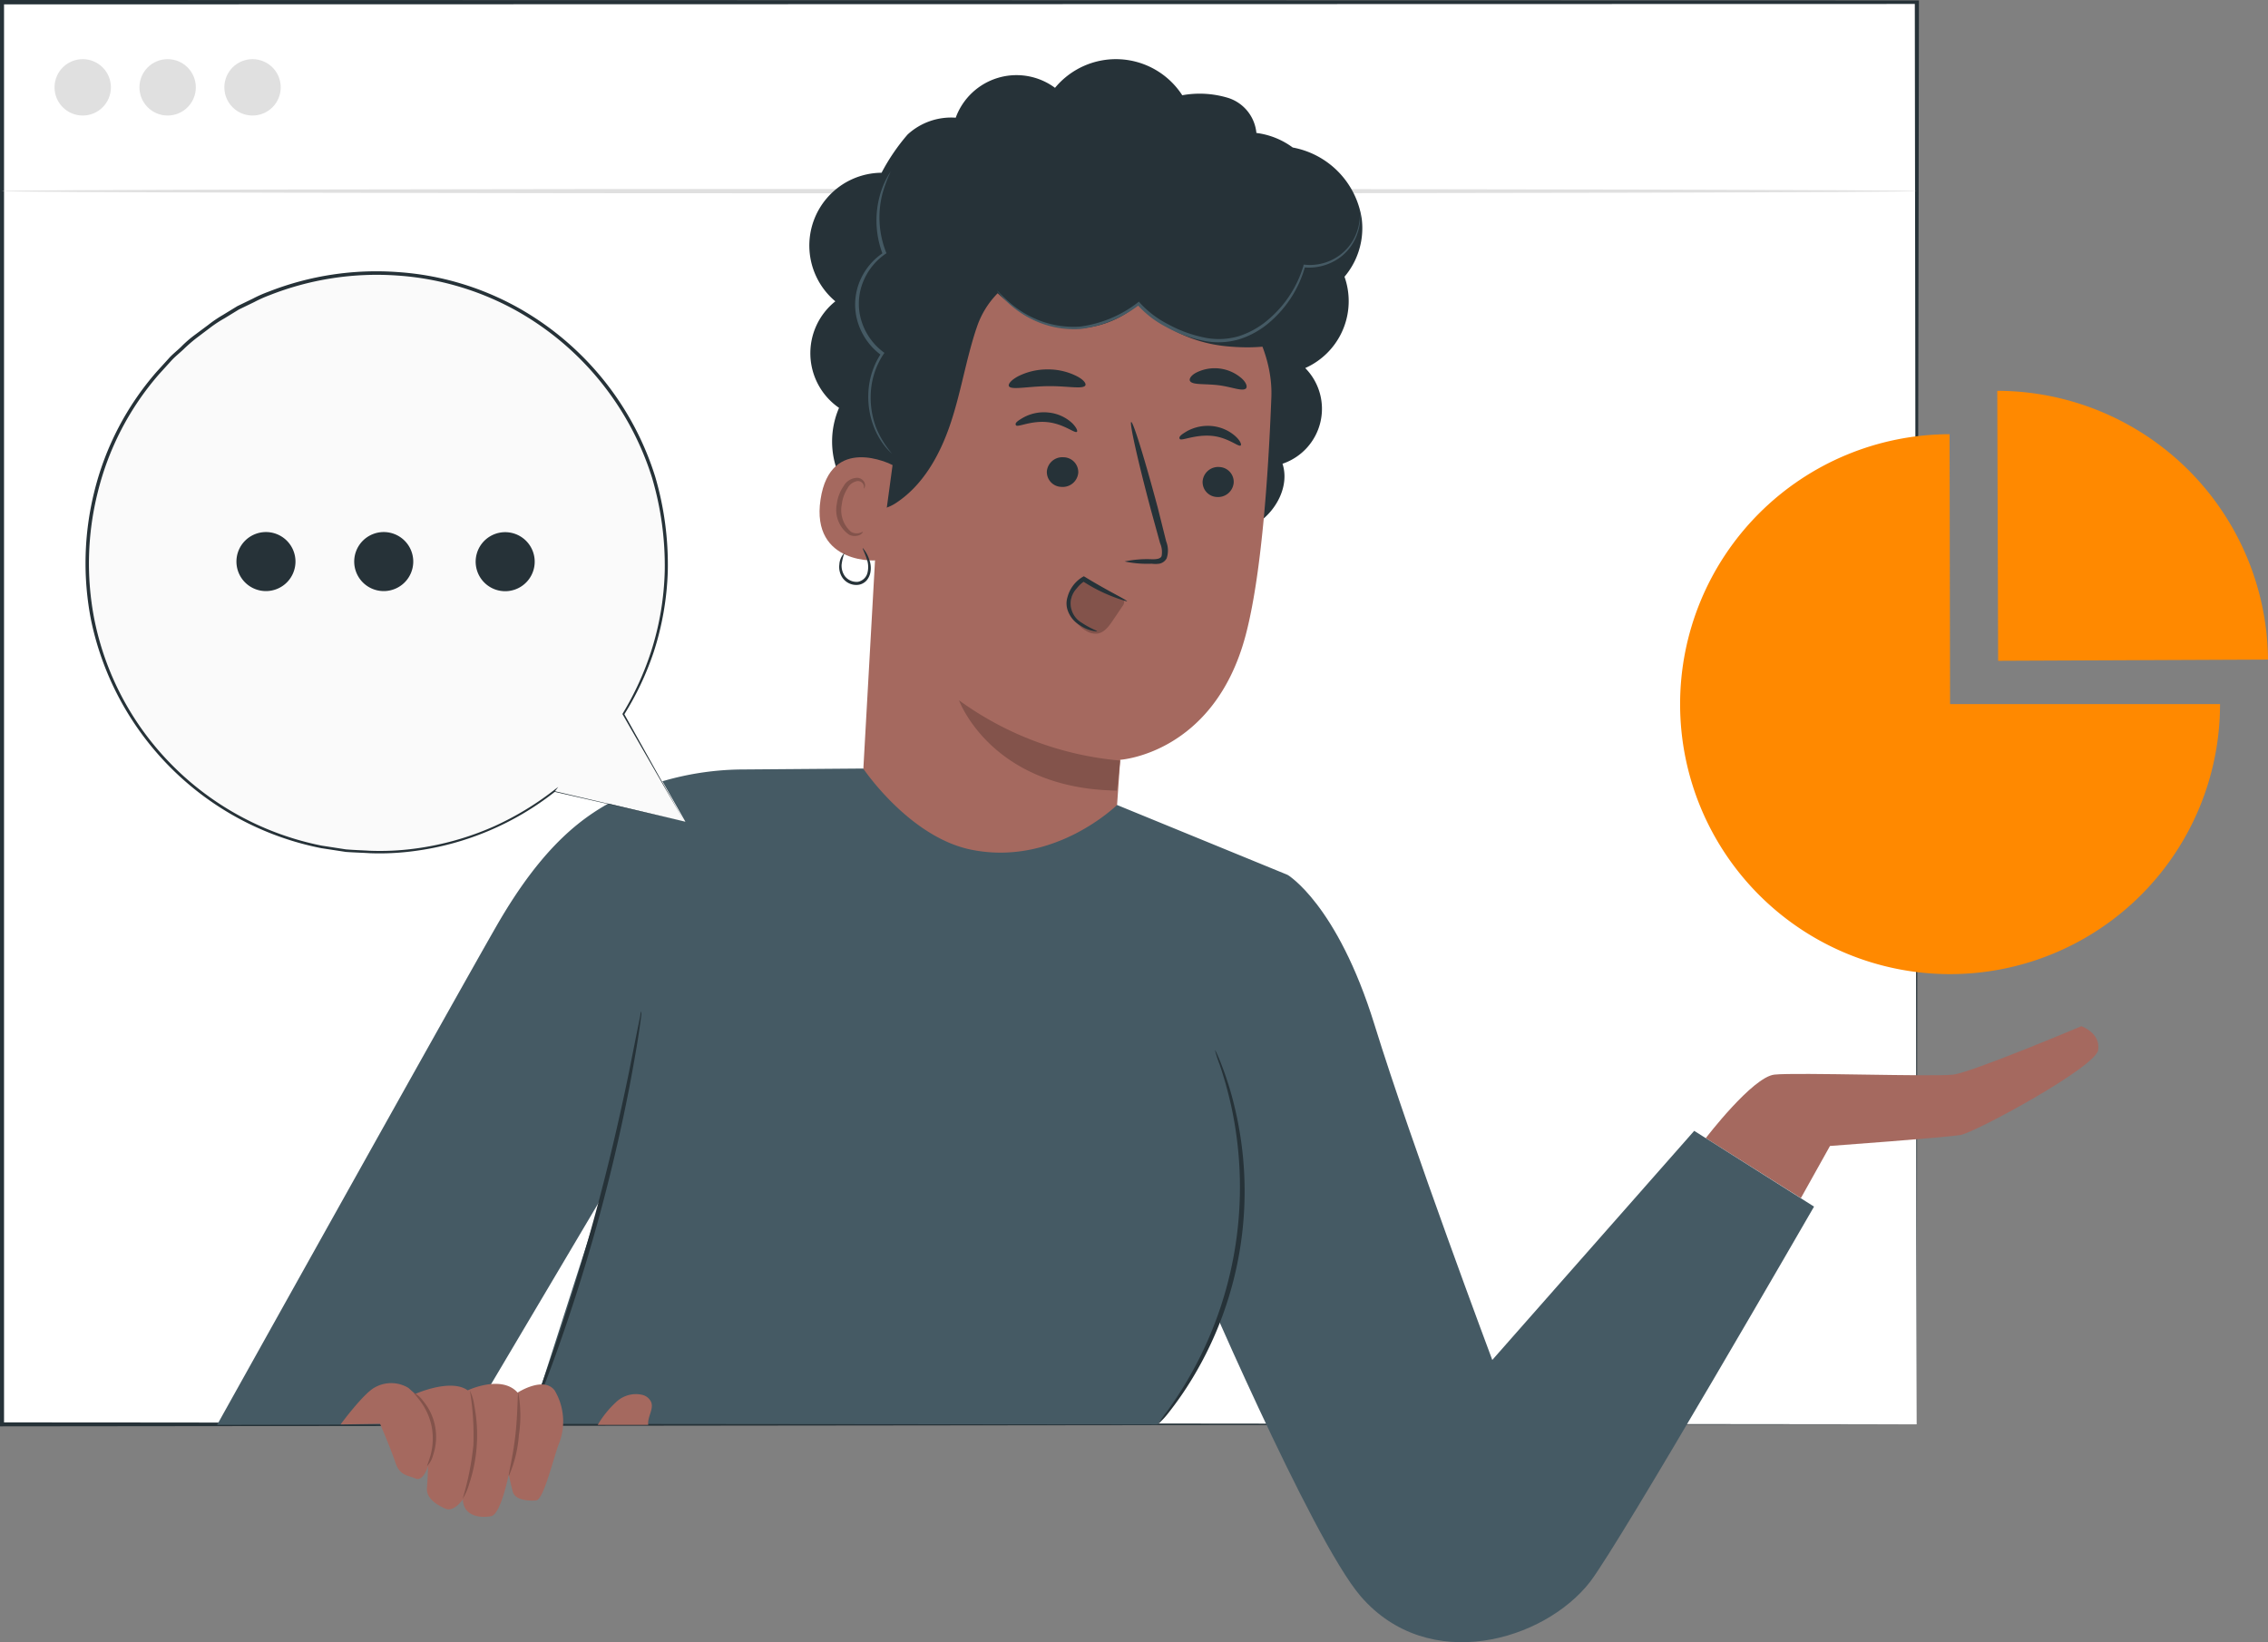 <svg xmlns="http://www.w3.org/2000/svg" width="230.503" height="166.906" viewBox="0 0 230.503 166.906"><rect x="0" y="0" width="230.503" height="166.906" fill="#808080" stroke="none"/><g transform="translate(-264 -6713.711)"><g transform="translate(264 6713.71)"><rect width="194.625" height="144.54" transform="translate(0.171 0.222)" fill="#fff"/><path d="M346.886,436.383c0-1.505-.077-57.046-.188-144.54l.18.18-194.6.043h0l.222-.222v144.54l-.205-.2,194.625.2-194.625.205h-.205V291.62h.239l194.6.043h.188v.18C346.954,379.336,346.886,434.878,346.886,436.383Z" transform="translate(-152.09 -291.62)" fill="#263238"/><path d="M346.909,314.292c0,.128-43.619.231-97.33.231s-97.33-.1-97.33-.231,43.567-.222,97.33-.222S346.909,314.173,346.909,314.292Z" transform="translate(-152.113 -294.869)" fill="#e0e0e0"/><ellipse cx="2.865" cy="2.865" rx="2.865" ry="2.865" transform="translate(5.542 6.013)" fill="#e0e0e0"/><ellipse cx="2.865" cy="2.865" rx="2.865" ry="2.865" transform="translate(14.172 6.013)" fill="#e0e0e0"/><ellipse cx="2.865" cy="2.865" rx="2.865" ry="2.865" transform="translate(22.801 6.013)" fill="#e0e0e0"/><path d="M354.79,424.945s4.747-6.218,6.979-6.457,16.25.239,18.174,0,13.017-4.918,13.017-4.918,1.967.667,1.711,2.42-12.521,8.39-14,8.638-13.257,1.112-13.257,1.112l-2.959,5.3Z" transform="translate(-181.427 -309.27)" fill="#a5695f"/><path d="M305.281,332.675a7.441,7.441,0,0,0,1.189-12.915l-8.621-2.891q-1.873,16.686-3.968,33.355a12.581,12.581,0,0,0,6.62-1.83c1.907-1.326,3.165-3.806,2.455-5.987a5.893,5.893,0,0,0,2.326-9.707Z" transform="translate(-172.611 -295.274)" fill="#263238"/><path d="M257.28,326.7l.325-3.96,24.213-2.1c7.407,0,14.54,8.125,14.283,15.515-.316,8.219-1.026,18.243-2.617,24.238-3.2,12.051-12.743,12.649-12.743,12.649l-.855,12.145c-.641,7.082-6.748,8.031-13.83,7.4h0a12.88,12.88,0,0,1-11.709-13.556Z" transform="translate(-166.887 -295.82)" fill="#a5695f"/><path d="M298.155,348.727a1.591,1.591,0,0,1-1.711,1.437A1.514,1.514,0,0,1,295,348.556a1.582,1.582,0,0,1,1.711-1.437,1.514,1.514,0,0,1,1.445,1.608Z" transform="translate(-172.773 -299.652)" fill="#263238"/><path d="M298.466,344.223c-.214.18-1.317-.855-3-.984s-3.019.547-3.182.325.154-.453.736-.8a4.388,4.388,0,0,1,2.566-.513,4.191,4.191,0,0,1,2.361,1.043C298.432,343.744,298.578,344.137,298.466,344.223Z" transform="translate(-172.374 -298.945)" fill="#263238"/><path d="M279.68,347.541a1.582,1.582,0,0,1-1.711,1.428,1.514,1.514,0,0,1-1.48-1.582,1.582,1.582,0,0,1,1.711-1.428,1.514,1.514,0,0,1,1.48,1.582Z" transform="translate(-170.094 -299.484)" fill="#263238"/><path d="M279,342.6c-.214.188-1.317-.813-3-.984s-3.019.556-3.182.325.154-.445.736-.787a4.319,4.319,0,0,1,2.566-.513,4.131,4.131,0,0,1,2.369,1.043C278.954,342.134,279.108,342.527,279,342.6Z" transform="translate(-169.556 -298.712)" fill="#263238"/><path d="M285.73,355.942a11.058,11.058,0,0,1,2.8-.222c.436,0,.855-.043.958-.325a2.2,2.2,0,0,0-.154-1.309l-.941-3.421c-1.3-4.858-2.19-8.843-1.993-8.895s1.4,3.849,2.7,8.715l.855,3.421a2.506,2.506,0,0,1,.051,1.711,1.069,1.069,0,0,1-.77.556,2.805,2.805,0,0,1-.744,0,11.12,11.12,0,0,1-2.763-.231Z" transform="translate(-171.432 -298.878)" fill="#263238"/><path d="M282.428,380.964a32.671,32.671,0,0,1-16.378-6.124s3.259,9,16.053,9.177Z" transform="translate(-168.584 -303.665)" fill="#83534b"/><path d="M279.751,337.136c-.214.436-1.882.051-3.891.086s-3.669.411-3.883,0c-.1-.205.222-.616.915-.992a6.577,6.577,0,0,1,2.959-.71,6.483,6.483,0,0,1,2.968.659C279.512,336.52,279.845,336.922,279.751,337.136Z" transform="translate(-169.439 -297.974)" fill="#263238"/><path d="M299.191,337.424c-.342.359-1.462-.163-2.865-.325s-2.609,0-2.84-.436c-.1-.205.12-.573.676-.855a4.165,4.165,0,0,1,4.6.616C299.216,336.842,299.336,337.253,299.191,337.424Z" transform="translate(-172.551 -297.953)" fill="#263238"/><path d="M300.646,322.444a7.646,7.646,0,0,0,3.763-7.552,8.69,8.69,0,0,0-7.013-7.261,7.894,7.894,0,0,0-3.695-1.48,4.148,4.148,0,0,0-2.805-3.541,9.921,9.921,0,0,0-4.73-.291,8.031,8.031,0,0,0-12.932-.753,6.577,6.577,0,0,0-10.092,3.036,6.534,6.534,0,0,0-4.892,1.711,20.381,20.381,0,0,0-2.643,3.883,7.4,7.4,0,0,0-4.7,13.068,6.748,6.748,0,0,0,.376,10.828,8.655,8.655,0,0,0,0,6.842,4.276,4.276,0,0,0,1.95,2.224,1.625,1.625,0,0,0,.145.479c.616,1.223,2.463.907,3.618.171,2.8-1.8,4.516-4.884,5.585-8.031s1.582-6.466,2.617-9.622l.077-.222a8.947,8.947,0,0,1,2.13-3.489,22.239,22.239,0,0,0,2.745,2.181,9.81,9.81,0,0,0,11.572-1.086,14.394,14.394,0,0,0,8.767,4.276c3.293.342,6.62.06,9.365-1.8A4.678,4.678,0,0,0,301.5,324.1,1.4,1.4,0,0,0,300.646,322.444Z" transform="translate(-166.01 -292.638)" fill="#263238"/><path d="M256.9,346.755c-.154-.094-6.32-3.19-7.321,3.5s5.918,6.3,5.987,6.115S256.9,346.755,256.9,346.755Z" transform="translate(-166.186 -299.484)" fill="#a5695f"/><path d="M254.168,353.882a1.92,1.92,0,0,1-.334.128,1.18,1.18,0,0,1-.855-.111,2.925,2.925,0,0,1-.949-2.788,3.763,3.763,0,0,1,.573-1.616,1.36,1.36,0,0,1,1.009-.761.607.607,0,0,1,.641.419.556.556,0,0,1,0,.342c0,.017.154-.086.145-.368a.736.736,0,0,0-.205-.462.855.855,0,0,0-.616-.265,1.634,1.634,0,0,0-1.368.855,4.063,4.063,0,0,0-.684,1.8,3.067,3.067,0,0,0,1.266,3.139,1.283,1.283,0,0,0,1.095,0C254.134,354.045,254.194,353.9,254.168,353.882Z" transform="translate(-166.477 -299.838)" fill="#83534b"/><path d="M307.416,316.3a1.538,1.538,0,0,1,0,.171,2.565,2.565,0,0,1,.06.5,4.986,4.986,0,0,1-.257,1.89,5.072,5.072,0,0,1-1.711,2.438,5.345,5.345,0,0,1-3.755,1.069l.128-.094a11.512,11.512,0,0,1-3.421,5.508,8.818,8.818,0,0,1-3.207,1.873,7.441,7.441,0,0,1-3.926.12,13.154,13.154,0,0,1-3.618-1.377,10.058,10.058,0,0,1-2.874-2.232h.2a12.264,12.264,0,0,1-5.987,2.463,9.6,9.6,0,0,1-4.995-1.018,10,10,0,0,1-2.7-1.976,8.493,8.493,0,0,1-.59-.667,1.053,1.053,0,0,1-.18-.257s.274.316.855.855a10.382,10.382,0,0,0,2.711,1.882,9.622,9.622,0,0,0,4.892.932,12.152,12.152,0,0,0,5.841-2.446l.111-.086.086.111a9.974,9.974,0,0,0,2.8,2.147,13.018,13.018,0,0,0,3.532,1.343,7.21,7.21,0,0,0,3.772-.1,8.706,8.706,0,0,0,3.113-1.813,11.443,11.443,0,0,0,3.421-5.345v-.1h.1a5.08,5.08,0,0,0,3.609-.984,4.978,4.978,0,0,0,1.711-2.326,5.363,5.363,0,0,0,.316-1.839C307.434,316.531,307.4,316.3,307.416,316.3Z" transform="translate(-169.239 -295.192)" fill="#455a64"/><path d="M257.38,311.86a15.556,15.556,0,0,0-.855,2.224,9.673,9.673,0,0,0,.325,6.1l.043.1-.094.068a6.26,6.26,0,0,0-2.13,2.5,5.987,5.987,0,0,0-.5,3.558,6.252,6.252,0,0,0,2.4,3.917l.12.086-.086.12a7.851,7.851,0,0,0-1.309,4.08,8.6,8.6,0,0,0,.556,3.421,9.784,9.784,0,0,0,1.6,2.617,1.379,1.379,0,0,1-.154-.137,5.685,5.685,0,0,1-.428-.445,7.631,7.631,0,0,1-1.189-1.967,8.4,8.4,0,0,1-.633-3.421,7.9,7.9,0,0,1,1.317-4.234v.2a6.483,6.483,0,0,1-2.566-4.105,6.218,6.218,0,0,1,.53-3.738,6.389,6.389,0,0,1,2.241-2.566l-.051.163a9.579,9.579,0,0,1-.222-6.243A9.171,9.171,0,0,1,257,312.5c.1-.18.188-.316.248-.4S257.38,311.851,257.38,311.86Z" transform="translate(-166.799 -294.549)" fill="#455a64"/><path d="M252.349,357.229a5.67,5.67,0,0,0-.291,1.189,1.83,1.83,0,0,0,.334,1.189,1.5,1.5,0,0,0,1.326.573,1.24,1.24,0,0,0,.984-.992,2.421,2.421,0,0,0-.068-1.274c-.239-.718-.479-1.146-.428-1.163a3.173,3.173,0,0,1,.633,1.095,2.489,2.489,0,0,1,.137,1.411,1.779,1.779,0,0,1-.376.778,1.377,1.377,0,0,1-.855.453,1.71,1.71,0,0,1-1.591-.71,1.958,1.958,0,0,1-.325-1.377,1.822,1.822,0,0,1,.522-1.172Z" transform="translate(-166.522 -301.046)" fill="#263238"/><path d="M280.407,360.648a3.1,3.1,0,0,0,.5,5.063,1.8,1.8,0,0,0,1.138.265c.693-.1,1.163-.744,1.557-1.326l.975-1.445a.735.735,0,0,0,.18-.547c-.051-.205-.265-.316-.453-.411l-3.738-1.788" transform="translate(-170.505 -301.583)" fill="#83534b"/><path d="M281.934,365.711a3.5,3.5,0,0,1-1.711-.607,2.84,2.84,0,0,1-1.3-1.608,2.13,2.13,0,0,1,0-1.266,3.421,3.421,0,0,1,1.539-2.061l.12-.068.12.068c2.412,1.48,4.353,2.378,4.276,2.489a16.55,16.55,0,0,1-4.541-2.078h.248a3.044,3.044,0,0,0-.813.744,2.249,2.249,0,0,0,.5,3.5C281.276,365.428,281.968,365.634,281.934,365.711Z" transform="translate(-170.433 -301.531)" fill="#263238"/><path d="M177.89,449.652s24.324-43.619,28.378-50.675c4.764-8.3,8.912-11.307,12.641-13.12a29.447,29.447,0,0,1,12.581-2.814l12.068-.094s4.584,6.842,10.8,8.211c8.553,1.847,14.993-4.507,14.993-4.507l17.328,7.1-3.5,32a47.134,47.134,0,0,1-8.553,22.374l-1.146,1.488-63.889-.06L217,426.509,203.317,449.6Z" transform="translate(-155.824 -304.838)" fill="#455a64"/><path d="M303.469,395.58s5.038,2.959,8.835,15.224,11.974,34.082,11.974,34.082L344.8,421.6l12.179,7.7S337.312,463.4,334.216,467.44c-4.653,5.987-16.413,9.459-23.315,1.463-5.012-5.816-17.011-33.954-17.011-33.954Z" transform="translate(-172.613 -306.666)" fill="#455a64"/><path d="M295.47,416.37a2.342,2.342,0,0,1,.2.368c.111.248.274.607.453,1.086a32.368,32.368,0,0,1,1.309,4.157,36.665,36.665,0,0,1-4.216,27.736,34.417,34.417,0,0,1-2.472,3.575,8.366,8.366,0,0,1-.761.855,4.127,4.127,0,0,1-.3.3,12.918,12.918,0,0,1,.915-1.309,38.734,38.734,0,0,0,6.526-31.1,40.072,40.072,0,0,0-1.163-4.165,12.832,12.832,0,0,1-.487-1.505Z" transform="translate(-172.004 -309.675)" fill="#263238"/><path d="M226.33,411.79a1.711,1.711,0,0,1,0,.445c-.043.342-.1.761-.171,1.266-.154,1.1-.419,2.686-.778,4.636-.71,3.9-1.873,9.263-3.481,15.1s-3.361,11.042-4.738,14.762c-.693,1.856-1.274,3.353-1.711,4.379l-.5,1.172a2.484,2.484,0,0,1-.2.4,1.635,1.635,0,0,1,.111-.436c.12-.316.257-.718.428-1.2l1.565-4.43c1.309-3.738,3-8.938,4.61-14.77s2.805-11.161,3.6-15.044l.915-4.6.257-1.249a1.471,1.471,0,0,1,.094-.436Z" transform="translate(-161.159 -309.012)" fill="#263238"/><path d="M192.56,460.181s2.326-3.156,3.472-3.755a3.382,3.382,0,0,1,3.421.043l.693.616s3.6-1.616,5.337-.368c0,0,3.421-1.625,5.072.231,0,0,2.643-1.711,3.763-.222a6.156,6.156,0,0,1,.462,5.345c-.539,1.309-1.557,5.756-2.343,5.833,0,0-2.1.222-2.386-.915s-.4-1.711-.4-1.711-.8,4.028-1.779,4.225-2.822.094-2.882-1.711c0,0-.9,1.343-1.779.949s-1.967-1.035-1.873-2.13.111-2.181.111-2.181-.479,1.591-1.274,1.249-1.6-.274-2.044-1.625-1.557-3.934-1.557-3.934Z" transform="translate(-157.947 -315.409)" fill="#a5695f"/><path d="M202.627,464.561c-.051,0,.162-.436.351-1.137a6.543,6.543,0,0,0,.111-2.8,6.44,6.44,0,0,0-1.112-2.566c-.419-.59-.761-.9-.727-.941a2.566,2.566,0,0,1,.924.8,5.687,5.687,0,0,1,1.257,2.651,5.773,5.773,0,0,1-.222,2.934A2.455,2.455,0,0,1,202.627,464.561Z" transform="translate(-159.205 -315.573)" fill="#83534b"/><path d="M207.8,456.86a5.329,5.329,0,0,1,.462,1.591,15.754,15.754,0,0,1-.53,7.9,5.7,5.7,0,0,1-.667,1.514,28.79,28.79,0,0,0,1.095-5.457,27.925,27.925,0,0,0-.359-5.551Z" transform="translate(-160.046 -315.535)" fill="#83534b"/><path d="M213.524,457.17a13.06,13.06,0,0,1,.051,4.276,12.7,12.7,0,0,1-1.018,4.139c-.1,0,.411-1.865.667-4.182S213.422,457.179,213.524,457.17Z" transform="translate(-160.84 -315.58)" fill="#83534b"/><path d="M228.551,458.1a1.343,1.343,0,0,0-.907-.736,2.908,2.908,0,0,0-2.617.7,9.963,9.963,0,0,0-1.907,2.352h5.132C228.149,459.609,228.833,458.83,228.551,458.1Z" transform="translate(-162.37 -315.599)" fill="#a5695f"/><path d="M379.177,370.648h27.437a27.437,27.437,0,1,1-27.488-27.428Z" transform="translate(-180.986 -299.088)" fill="#ff8900"/><path d="M389.516,365.5l-.086-27.437h.086a27.557,27.557,0,0,1,27.428,27.317Z" transform="translate(-186.441 -298.341)" fill="#ff8900"/></g><g transform="translate(97.41 6435.296)"><path d="M236.25,361.93l-6.25-11a29.48,29.48,0,1,0-7.06,7.86h0Z" fill="#fafafa"/><path d="M236.25,361.93l-13.35-3.05h-.13l.08-.11h0l.13.12a29.2,29.2,0,0,1-14.13,6,26.522,26.522,0,0,1-4.67.24c-.8-.05-1.62-.07-2.44-.13l-2.49-.38a29.8,29.8,0,0,1-23.41-23.2,30.09,30.09,0,0,1,.35-13.1,29.09,29.09,0,0,1,6.32-12.12l1.2-1.32c.39-.45.87-.81,1.29-1.22a11.461,11.461,0,0,1,1.34-1.17l1.41-1.05a12.868,12.868,0,0,1,1.47-1l1.49-.91,1.57-.76a13.083,13.083,0,0,1,1.58-.7,30,30,0,0,1,13.2-2,29.1,29.1,0,0,1,12.12,3.58,29.93,29.93,0,0,1,14,17.21,31.759,31.759,0,0,1,1.28,9.58,29.5,29.5,0,0,1-1.44,8.27,29.9,29.9,0,0,1-3,6.34v-.09c3.94,7.06,5.86,10.51,6.17,11.05l-6.33-11v-.05h0a30.2,30.2,0,0,0,2.9-6.32,29.109,29.109,0,0,0,1.39-8.21,31.51,31.51,0,0,0-1.3-9.49,29.63,29.63,0,0,0-13.87-17,28.94,28.94,0,0,0-12-3.52,29.69,29.69,0,0,0-13,2,13.545,13.545,0,0,0-1.56.7l-1.55.75-1.47.9a12.459,12.459,0,0,0-1.45.95l-1.39,1.05a16,16,0,0,0-1.32,1.15c-.42.4-.89.76-1.28,1.2l-1.19,1.31a28.67,28.67,0,0,0-6.24,12,29.67,29.67,0,0,0-.35,12.94,29.17,29.17,0,0,0,4.9,11.26,29.56,29.56,0,0,0,18.2,11.73l2.46.38c.81.07,1.62.09,2.42.14a27,27,0,0,0,4.62-.22,29.261,29.261,0,0,0,8-2.25,30.234,30.234,0,0,0,6-3.6l.55-.42-.42.55h0l-.05-.14Z" fill="#263238"/><path d="M196.62,335.49a3,3,0,1,1-3-3A3,3,0,0,1,196.62,335.49Z" fill="#263238"/><path d="M208.59,335.49a3,3,0,1,1-3-3A3,3,0,0,1,208.59,335.49Z" fill="#263238"/><path d="M220.53,334a3,3,0,1,1-4.09-1.1A3,3,0,0,1,220.53,334Z" fill="#263238"/></g></g></svg>